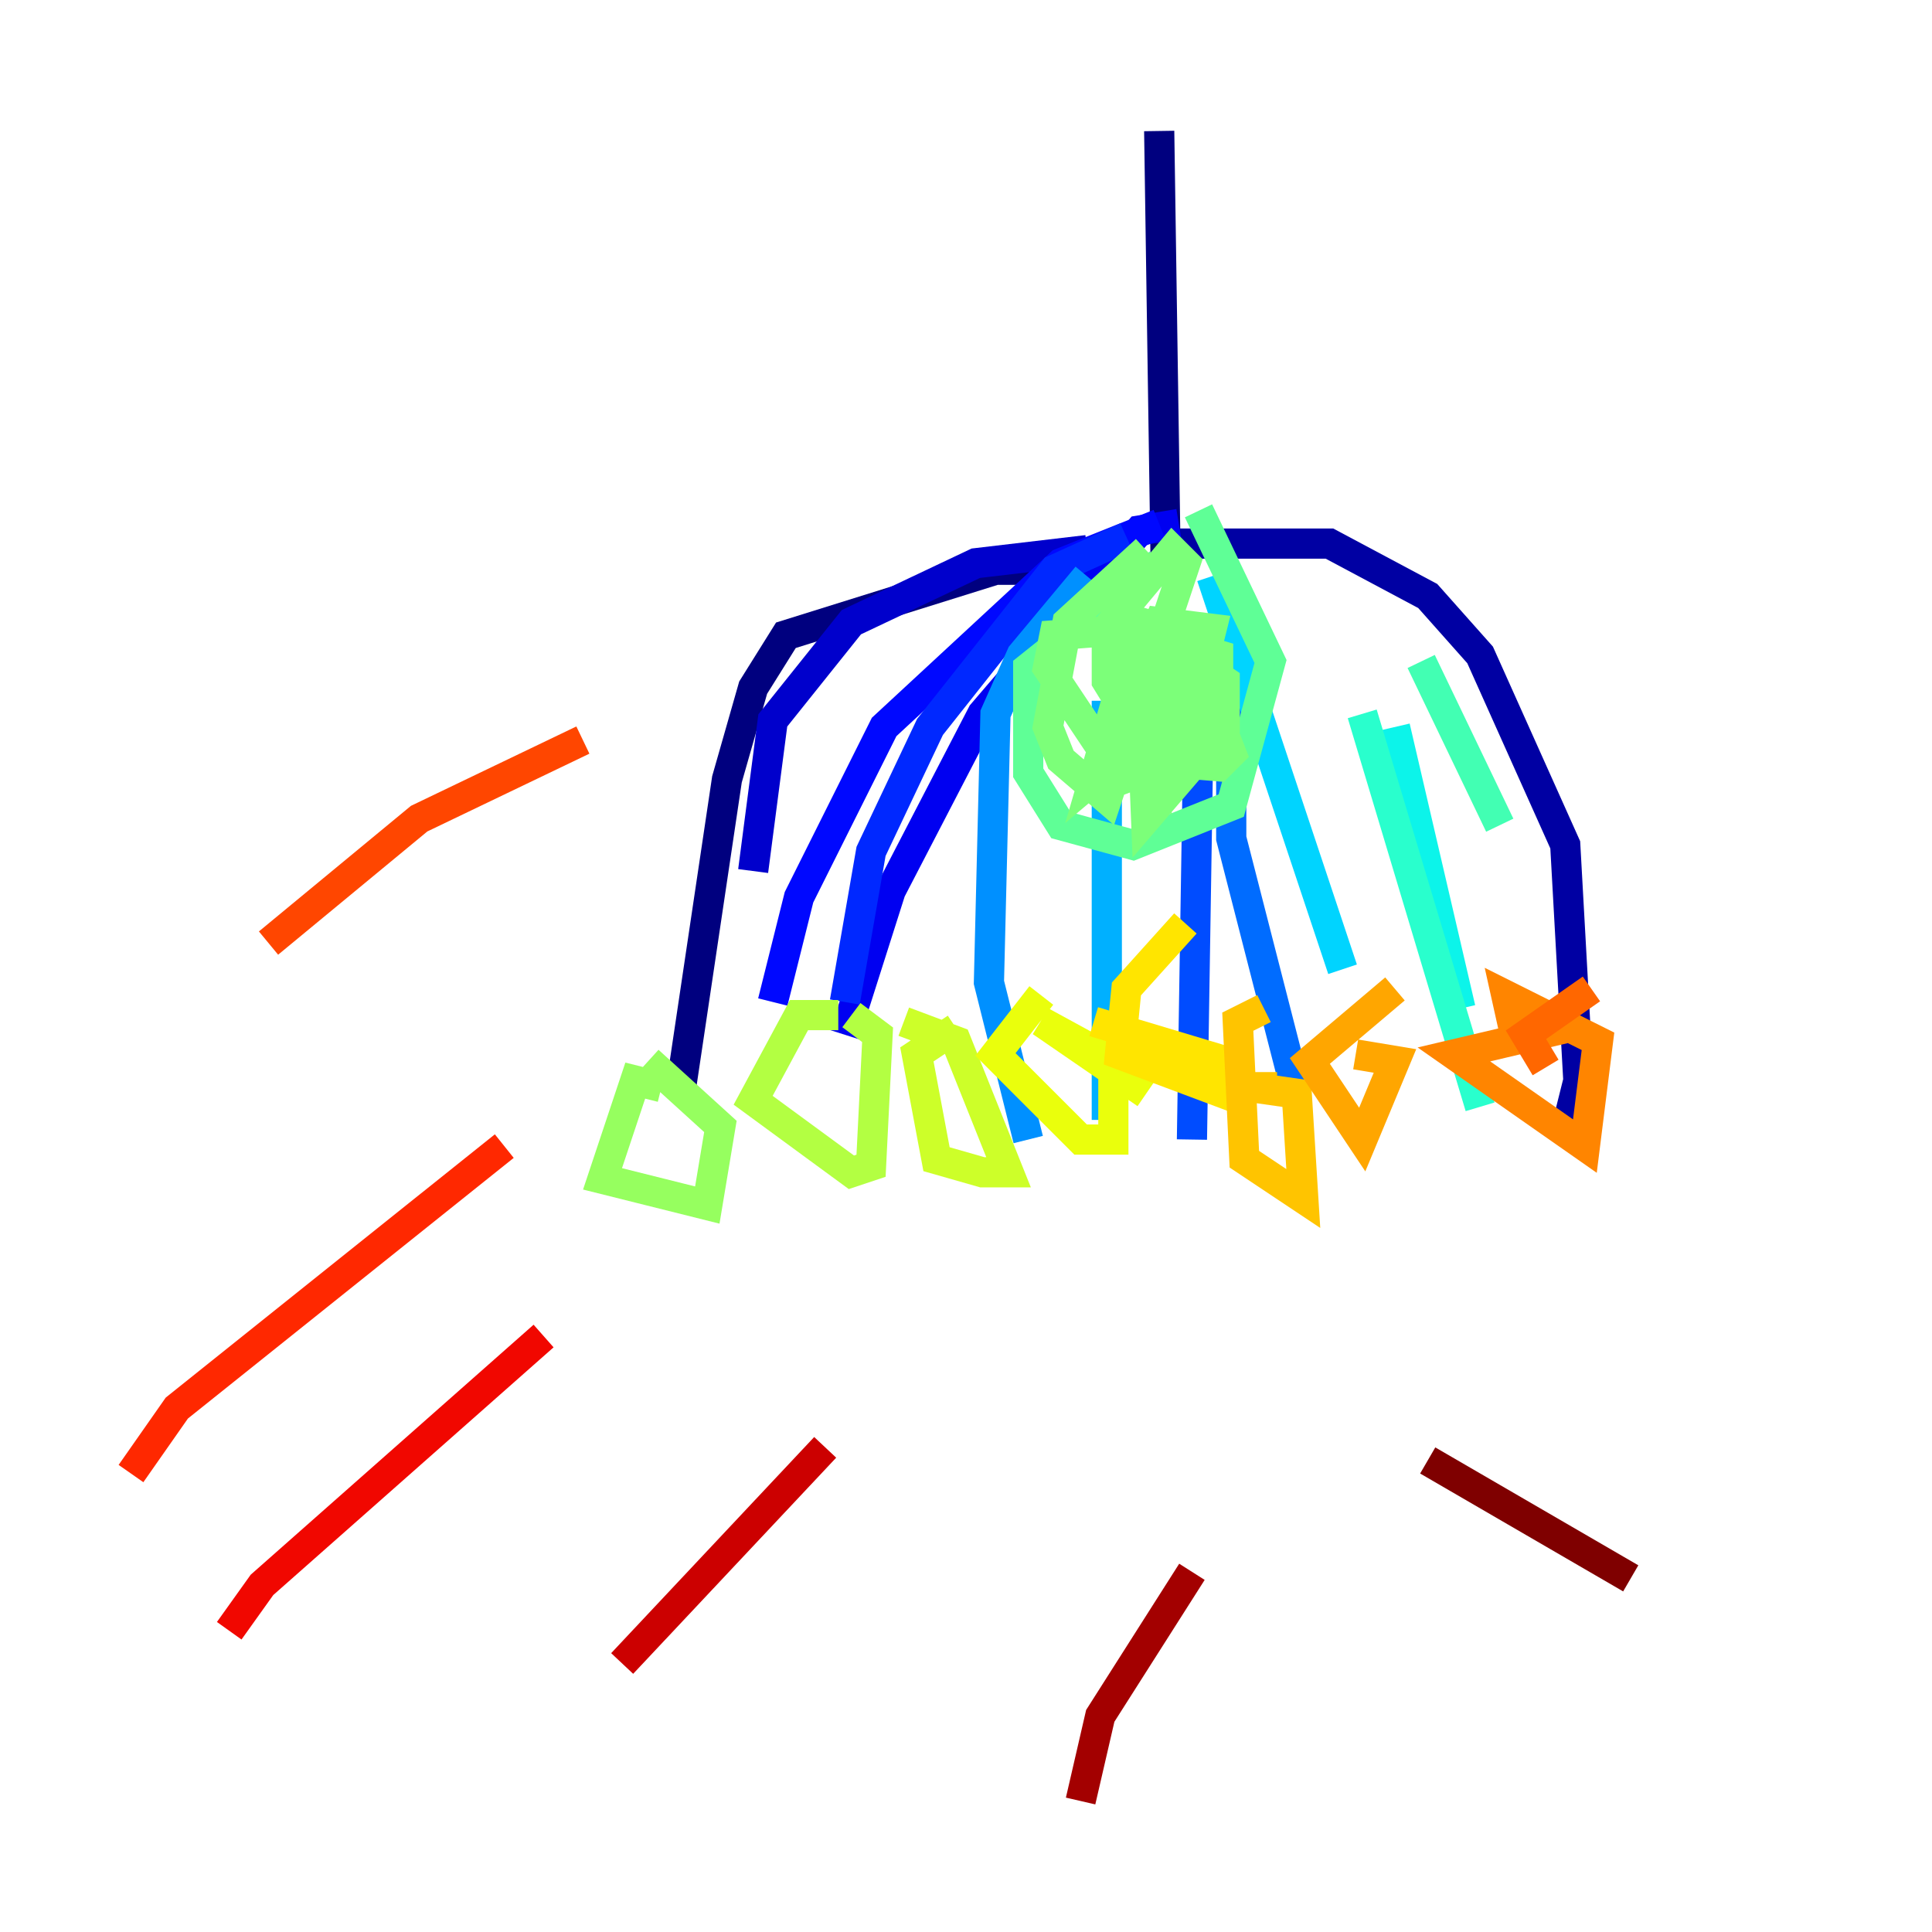 <?xml version="1.0" encoding="utf-8" ?>
<svg baseProfile="tiny" height="128" version="1.2" viewBox="0,0,128,128" width="128" xmlns="http://www.w3.org/2000/svg" xmlns:ev="http://www.w3.org/2001/xml-events" xmlns:xlink="http://www.w3.org/1999/xlink"><defs /><polyline fill="none" points="76.8,8.678 77.234,37.749 65.953,37.749 52.068,42.088 49.898,45.559 48.163,51.634 45.125,72.027" stroke="#00007f" stroke-width="2" /><polyline fill="none" points="78.102,36.014 88.081,36.014 94.59,39.485 98.061,43.39 103.702,55.973 104.57,71.593 103.702,75.064" stroke="#0000a3" stroke-width="2" /><polyline fill="none" points="72.027,36.447 64.651,37.315 56.407,41.22 51.2,47.729 49.898,57.709" stroke="#0000cc" stroke-width="2" /><polyline fill="none" points="78.102,34.712 75.498,35.146 65.085,47.295 59.01,59.01 55.973,68.556" stroke="#0000f1" stroke-width="2" /><polyline fill="none" points="76.8,34.712 70.291,37.315 58.576,48.163 52.936,59.444 51.2,66.386" stroke="#0008ff" stroke-width="2" /><polyline fill="none" points="74.63,35.58 69.858,37.749 61.614,48.163 57.709,56.407 55.973,66.386" stroke="#0028ff" stroke-width="2" /><polyline fill="none" points="81.573,39.485 79.403,48.163 78.969,75.498" stroke="#004cff" stroke-width="2" /><polyline fill="none" points="81.573,39.485 81.573,55.539 85.912,72.461" stroke="#006cff" stroke-width="2" /><polyline fill="none" points="72.027,38.183 67.688,43.39 65.953,47.295 65.519,65.085 68.122,75.498" stroke="#0090ff" stroke-width="2" /><polyline fill="none" points="73.329,46.427 73.329,74.197" stroke="#00b0ff" stroke-width="2" /><polyline fill="none" points="80.271,38.183 88.949,64.217" stroke="#00d4ff" stroke-width="2" /><polyline fill="none" points="92.42,48.163 96.759,66.82" stroke="#0cf4ea" stroke-width="2" /><polyline fill="none" points="90.251,47.295 98.061,73.329" stroke="#29ffcd" stroke-width="2" /><polyline fill="none" points="94.156,43.824 99.363,54.671" stroke="#42ffb3" stroke-width="2" /><polyline fill="none" points="76.8,37.315 68.122,44.258 68.122,51.2 70.291,54.671 75.064,55.973 81.573,53.37 84.176,43.824 79.403,33.844" stroke="#5fff96" stroke-width="2" /><polyline fill="none" points="75.932,36.447 70.725,41.22 69.424,48.163 70.291,50.332 73.329,52.936 78.536,37.315 77.668,36.447 73.329,41.654 73.329,45.125 76.8,50.766 77.234,42.956 75.498,41.654 69.858,42.088 69.424,44.258 73.763,50.766 76.8,50.766 78.102,50.332 80.271,41.654 76.8,41.22 73.763,48.163 75.498,50.332 80.705,50.766 81.573,49.898 78.536,42.088 75.498,41.22 72.461,51.634 80.705,44.691 80.705,43.39 76.366,42.088 75.498,43.39 75.932,54.237 81.139,48.163 81.139,45.125 75.932,41.654 75.498,51.2 78.969,49.898 78.536,42.956 75.498,42.956 75.064,44.258" stroke="#7cff79" stroke-width="2" /><polyline fill="none" points="43.824,72.027 42.088,71.593 39.919,78.102 46.861,79.837 47.729,74.63 42.956,70.291" stroke="#96ff5f" stroke-width="2" /><polyline fill="none" points="55.539,67.254 52.936,67.254 49.898,72.895 56.407,77.668 57.709,77.234 58.142,68.556 56.407,67.254" stroke="#b3ff42" stroke-width="2" /><polyline fill="none" points="63.349,68.122 60.746,69.858 62.047,76.8 65.085,77.668 66.82,77.668 63.349,68.99 59.878,67.688" stroke="#cdff29" stroke-width="2" /><polyline fill="none" points="68.99,65.953 65.953,69.858 71.593,75.498 73.763,75.498 73.763,70.291 68.99,67.688 75.932,72.461" stroke="#eaff0c" stroke-width="2" /><polyline fill="none" points="78.536,61.18 74.63,65.519 74.197,69.858 81.139,72.461 81.139,70.291 72.461,67.688" stroke="#ffe500" stroke-width="2" /><polyline fill="none" points="83.742,66.82 82.007,67.688 82.441,76.8 86.346,79.403 85.912,72.461 82.875,72.027 84.61,72.027" stroke="#ffc400" stroke-width="2" /><polyline fill="none" points="92.42,65.519 86.78,70.291 90.251,75.498 92.42,70.291 89.817,69.858" stroke="#ffa600" stroke-width="2" /><polyline fill="none" points="103.702,68.122 96.325,69.858 105.003,75.932 105.871,68.99 99.797,65.953 100.664,69.858" stroke="#ff8500" stroke-width="2" /><polyline fill="none" points="105.437,65.519 101.098,68.556 102.4,70.725" stroke="#ff6700" stroke-width="2" /><polyline fill="none" points="38.617,49.031 27.77,54.237 17.79,62.481" stroke="#ff4600" stroke-width="2" /><polyline fill="none" points="33.41,75.932 11.715,93.288 8.678,97.627" stroke="#ff2800" stroke-width="2" /><polyline fill="none" points="36.014,88.515 17.356,105.003 15.186,108.041" stroke="#f10700" stroke-width="2" /><polyline fill="none" points="54.671,95.891 41.22,110.21" stroke="#cc0000" stroke-width="2" /><polyline fill="none" points="78.969,104.136 72.895,113.681 71.593,119.322" stroke="#a30000" stroke-width="2" /><polyline fill="none" points="94.59,96.759 108.041,104.57" stroke="#7f0000" stroke-width="2" /></svg>